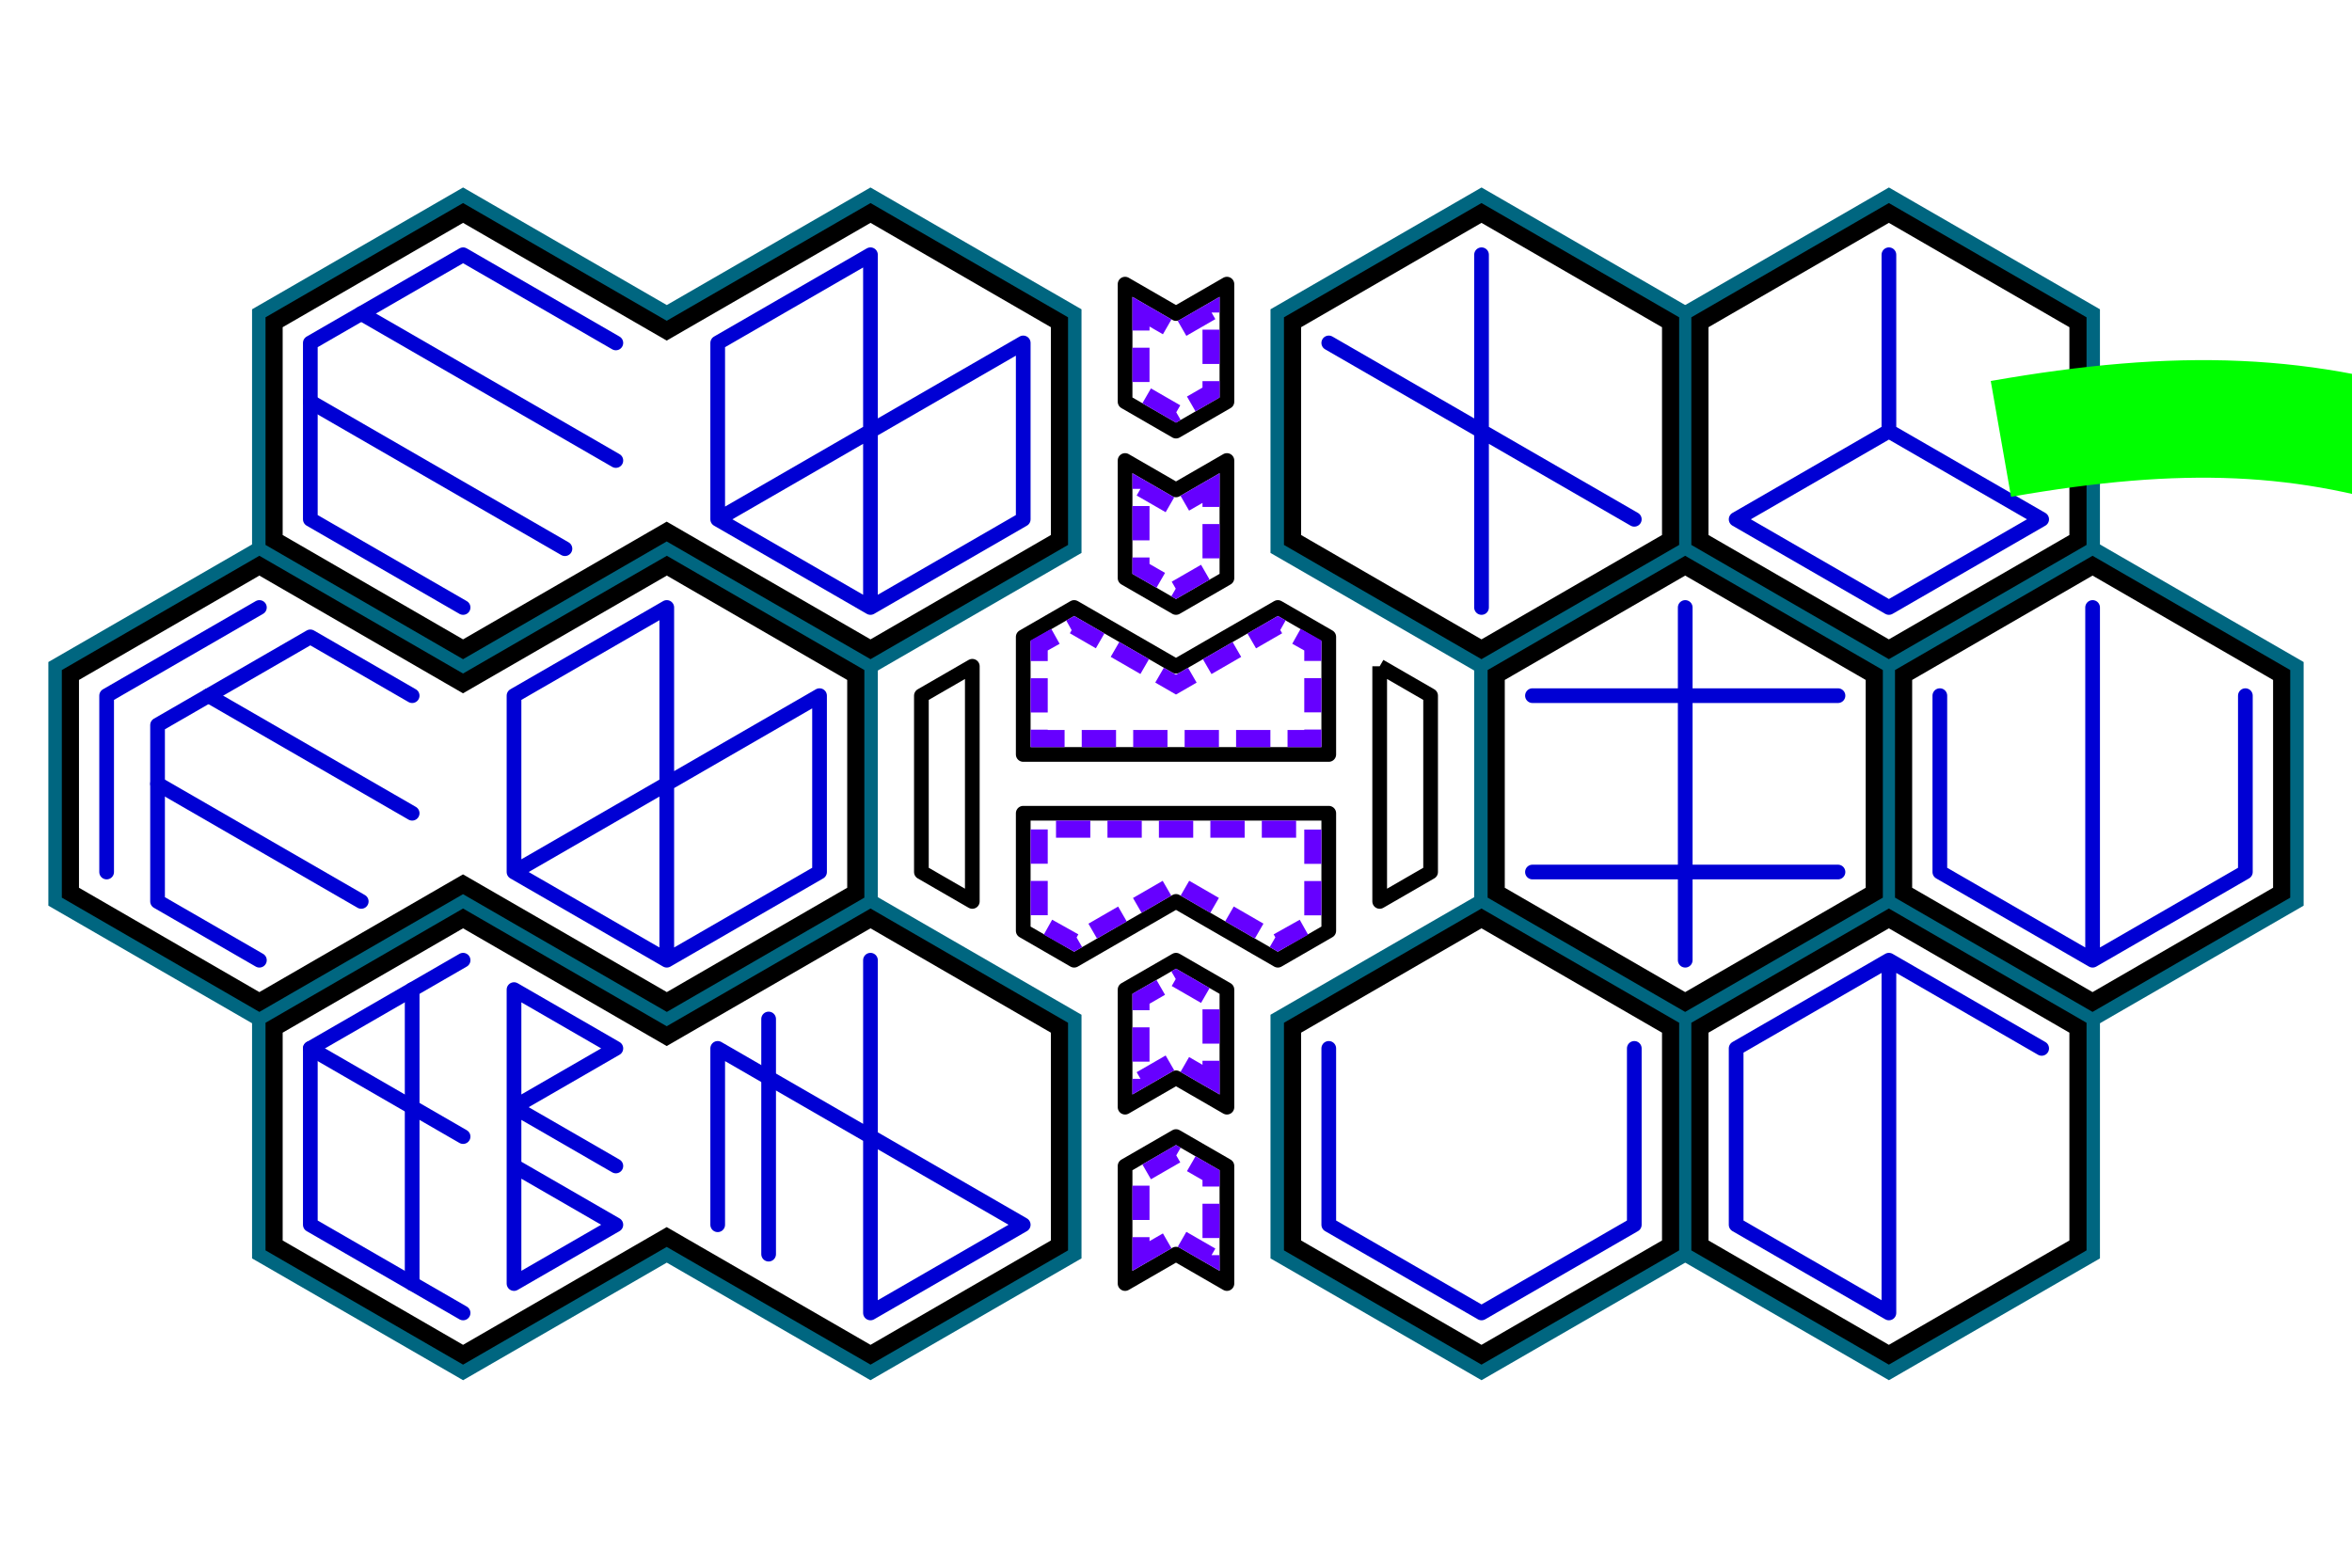 <?xml version="1.0" encoding="UTF-8" standalone="no"?>
<!-- Created with Inkscape (http://www.inkscape.org/) -->

<svg
   xmlns:dc="http://purl.org/dc/elements/1.1/"
   xmlns:cc="http://creativecommons.org/ns#"
   xmlns:rdf="http://www.w3.org/1999/02/22-rdf-syntax-ns#"
   xmlns:svg="http://www.w3.org/2000/svg"
   xmlns="http://www.w3.org/2000/svg"
   xmlns:xlink="http://www.w3.org/1999/xlink"
   xmlns:sodipodi="http://sodipodi.sourceforge.net/DTD/sodipodi-0.dtd"
   xmlns:inkscape="http://www.inkscape.org/namespaces/inkscape"
   width="480"
   height="320"
   id="svg2"
   version="1.1"
   inkscape:version="0.48.2 r9819"
   sodipodi:docname="itnas405.svg"
   inkscape:export-xdpi="90"
   inkscape:export-ydpi="90"
   inkscape:export-filename="itnas405.png">
  <defs
     id="defs4">
    <marker
       orient="auto"
       refY="0.0"
       refX="0.0"
       id="Arrow2Send"
       style="overflow:visible;"
       inkscape:stockid="Arrow2Send">
      <path
         id="path3953"
         style="font-size:12.0;fill-rule:evenodd;stroke-width:0.625;stroke-linejoin:round;"
         d="M 8.719,4.034 L -2.207,0.016 L 8.719,-4.002 C 6.973,-1.63 6.983,1.616 8.719,4.034 z "
         transform="scale(0.3) rotate(180) translate(-2.3,0)" />
    </marker>
    <marker
       inkscape:stockid="Arrow1Send"
       orient="auto"
       refY="0.0"
       refX="0.0"
       id="Arrow1Send"
       style="overflow:visible;">
      <path
         id="path3935"
         d="M 0.0,0.0 L 5.0,-5.0 L -12.5,0.0 L 5.0,5.0 L 0.0,0.0 z "
         style="fill-rule:evenodd;stroke:#000000;stroke-width:1.0pt;marker-start:none;"
         transform="scale(0.2) rotate(180) translate(6,0)" />
    </marker>
    <inkscape:perspective
       sodipodi:type="inkscape:persp3d"
       inkscape:vp_x="0 : 160 : 1"
       inkscape:vp_y="0 : 1000 : 0"
       inkscape:vp_z="480 : 160 : 1"
       inkscape:persp3d-origin="240 : 106.66667 : 1"
       id="perspective8" />
  </defs>
  <sodipodi:namedview
     id="base"
     pagecolor="#ffffff"
     bordercolor="#666666"
     borderopacity="1.0"
     inkscape:pageopacity="1"
     inkscape:pageshadow="2"
     inkscape:zoom="2"
     inkscape:cx="258.10763"
     inkscape:cy="157.7367"
     inkscape:document-units="px"
     inkscape:current-layer="layer1"
     showgrid="true"
     inkscape:snap-nodes="true"
     inkscape:snap-global="true"
     inkscape:snap-grids="true"
     showguides="true"
     inkscape:window-width="1235"
     inkscape:window-height="746"
     inkscape:window-x="-8"
     inkscape:window-y="-8"
     inkscape:window-maximized="1"
     inkscape:object-nodes="true">
    <inkscape:grid
       type="axonomgrid"
       id="grid3087"
       units="px"
       empspacing="6"
       visible="true"
       enabled="true"
       snapvisiblegridlinesonly="true"
       originx="240px"
       spacingy="12px"
       originy="160px"
       gridanglex="30" />
  </sodipodi:namedview>
  <g
     inkscape:groupmode="layer"
     id="layer2"
     inkscape:label="outline"
     style="display:inline">
    <path
       id="path3119"
       style="color:#000000;fill:none;stroke:#006680;stroke-width:3;stroke-linecap:butt;stroke-linejoin:miter;stroke-miterlimit:4;stroke-opacity:1;stroke-dasharray:none;stroke-dashoffset:0;marker:none;visibility:visible;display:inline;overflow:visible;enable-background:accumulate"
       d="m 343.923,112 2e-4,-48 41.569,-24 41.569,24 8e-5,48"
       inkscape:connector-curvature="0"
       sodipodi:nodetypes="cccc" />
    <path
       sodipodi:nodetypes="cccc"
       inkscape:connector-curvature="0"
       d="m 343.923,64 -41.569,-24 -41.569,24 -2e-4,48 41.569,24"
       style="color:#000000;fill:none;stroke:#006680;stroke-width:3;stroke-linecap:butt;stroke-linejoin:miter;stroke-miterlimit:4;stroke-opacity:1;stroke-dasharray:none;stroke-dashoffset:0;marker:none;visibility:visible;display:inline;overflow:visible;enable-background:accumulate"
       id="path6439" />
    <path
       sodipodi:nodetypes="cccc"
       inkscape:connector-curvature="0"
       d="m 385.492,184 2e-4,-48 41.569,-24 41.569,24 8e-5,48 -41.569,24"
       style="color:#000000;fill:none;stroke:#006680;stroke-width:3;stroke-linecap:butt;stroke-linejoin:miter;stroke-miterlimit:4;stroke-opacity:1;stroke-dasharray:none;stroke-dashoffset:0;marker:none;visibility:visible;display:inline;overflow:visible;enable-background:accumulate"
       id="path6443" />
    <path
       id="path6445"
       style="color:#000000;fill:none;stroke:#006680;stroke-width:3;stroke-linecap:butt;stroke-linejoin:miter;stroke-miterlimit:4;stroke-opacity:1;stroke-dasharray:none;stroke-dashoffset:0;marker:none;visibility:visible;display:inline;overflow:visible;enable-background:accumulate"
       d="m 385.492,136 -41.569,-24 -41.569,24 -2e-4,48"
       inkscape:connector-curvature="0"
       sodipodi:nodetypes="cccc" />
    <path
       id="path6447"
       style="color:#000000;fill:none;stroke:#006680;stroke-width:3;stroke-linecap:butt;stroke-linejoin:miter;stroke-miterlimit:4;stroke-opacity:1;stroke-dasharray:none;stroke-dashoffset:0;marker:none;visibility:visible;display:inline;overflow:visible;enable-background:accumulate"
       d="m 427.062,208 -41.569,-24 -41.569,24 -2e-4,48 41.569,24 41.569,-24 z"
       inkscape:connector-curvature="0"
       sodipodi:nodetypes="cccc" />
    <path
       sodipodi:nodetypes="cccc"
       inkscape:connector-curvature="0"
       d="m 343.923,208 -41.569,-24 -41.569,24 -2e-4,48 41.569,24 41.569,-24"
       style="color:#000000;fill:none;stroke:#006680;stroke-width:3;stroke-linecap:butt;stroke-linejoin:miter;stroke-miterlimit:4;stroke-opacity:1;stroke-dasharray:none;stroke-dashoffset:0;marker:none;visibility:visible;display:inline;overflow:visible;enable-background:accumulate"
       id="path6449" />
    <path
       style="color:#000000;fill:none;stroke:#006680;stroke-width:3;stroke-linecap:butt;stroke-linejoin:miter;stroke-miterlimit:4;stroke-opacity:1;stroke-dasharray:none;stroke-dashoffset:0;marker:none;visibility:visible;display:inline;overflow:visible;enable-background:accumulate"
       d="m 219.215,208 2e-4,48 -41.569,24 -41.569,-24 -41.569,24 -41.569,-24 -8e-5,-48 41.569,-24 41.569,24 41.569,-24 z"
       id="path7399"
       inkscape:connector-curvature="0"
       sodipodi:nodetypes="ccccccccccc" />
    <path
       style="color:#000000;fill:none;stroke:#006680;stroke-width:3;stroke-linecap:butt;stroke-linejoin:miter;stroke-miterlimit:4;stroke-opacity:1;stroke-dasharray:none;stroke-dashoffset:0;marker:none;visibility:visible;display:inline;overflow:visible;enable-background:accumulate"
       d="m 136.077,112 -41.569,24 -41.569,-24 -8e-5,-48 41.569,-24 41.569,24 41.569,-24 41.569,24 2e-4,48 -41.569,24 z"
       id="path6479"
       inkscape:connector-curvature="0"
       sodipodi:nodetypes="ccccccccccc" />
    <path
       style="color:#000000;fill:none;stroke:#006680;stroke-width:3;stroke-linecap:butt;stroke-linejoin:miter;stroke-miterlimit:4;stroke-opacity:1;stroke-dasharray:none;stroke-dashoffset:0;marker:none;visibility:visible;display:inline;overflow:visible;enable-background:accumulate"
       d="m 52.939,208 -41.569,-24 0,-48 41.569,-24"
       id="path6481"
       inkscape:connector-curvature="0" />
    <path
       inkscape:connector-curvature="0"
       id="path7401"
       d="m 177.646,184 0,-48"
       style="color:#000000;fill:none;stroke:#006680;stroke-width:3;stroke-linecap:butt;stroke-linejoin:miter;stroke-miterlimit:4;stroke-opacity:1;stroke-dasharray:none;stroke-dashoffset:0;marker:none;visibility:visible;display:inline;overflow:visible;enable-background:accumulate"
       sodipodi:nodetypes="cc" />
    <path
       id="path3075"
       style="fill:none;stroke:#000000;stroke-width:3.5;stroke-linecap:butt;stroke-linejoin:miter;stroke-miterlimit:4;stroke-opacity:1;stroke-dasharray:none"
       d="m 94.5,43.469 -38.562,22.312 0,44.438 38.562,22.312 41.562,-24.031 41.594,24.031 38.562,-22.312 0,-44.438 -38.562,-22.312 L 136.062,67.5 z"
       inkscape:connector-curvature="0"
       sodipodi:nodetypes="ccccccccccc" />
    <use
       x="0"
       y="0"
       xlink:href="#path3075"
       id="use3085"
       transform="translate(-41.569,72)"
       width="480"
       height="320" />
    <use
       x="0"
       y="0"
       xlink:href="#path3075"
       id="use3087"
       transform="translate(1.5458673e-6,144)"
       width="480"
       height="320" />
    <g
       id="g3109">
      <path
         inkscape:connector-curvature="0"
         id="path3488"
         d="m 263.78,65.781 c 0,14.812 0,29.625 0,44.438 12.854,7.438 25.708,14.875 38.562,22.312 12.865,-7.438 25.729,-14.875 38.594,-22.312 0,-14.812 0,-29.625 0,-44.438 -12.865,-7.438 -25.729,-14.875 -38.594,-22.312 -12.854,7.438 -25.708,14.875 -38.562,22.312 z"
         style="fill:none;stroke:#000000;stroke-width:3.5;stroke-linecap:butt;stroke-linejoin:miter;stroke-miterlimit:4;stroke-opacity:1;stroke-dasharray:none;display:inline;color:#000000;stroke-dashoffset:0;marker:none;visibility:visible;overflow:visible;enable-background:accumulate" />
      <use
         height="320"
         width="480"
         transform="translate(83.138,0)"
         id="use3105"
         xlink:href="#path3488"
         y="0"
         x="0" />
    </g>
    <use
       x="0"
       y="0"
       xlink:href="#g3109"
       id="use3113"
       transform="translate(41.569,72)"
       width="480"
       height="320" />
    <use
       x="0"
       y="0"
       xlink:href="#g3109"
       id="use3115"
       transform="translate(0,144)"
       width="480"
       height="320" />
  </g>
  <g
     inkscape:label="Layer 1"
     inkscape:groupmode="layer"
     id="layer1"
     style="display:inline">
    <path
       id="path3289"
       style="fill:none;stroke:#0000d4;stroke-width:3;stroke-linecap:round;stroke-linejoin:round;stroke-miterlimit:4;stroke-opacity:1;stroke-dasharray:none"
       d="M 333.531,106 271.177,70 m 31.177,-18 0,72"
       inkscape:connector-curvature="0" />
    <path
       id="path3293"
       style="fill:none;stroke:#0000d4;stroke-width:3;stroke-linecap:round;stroke-linejoin:round;stroke-miterlimit:4;stroke-opacity:1;stroke-dasharray:none"
       d="m 427.062,124 0,72 m -31.177,-54 0,36 31.177,18 31.177,-18 0,-36"
       inkscape:connector-curvature="0" />
    <path
       id="path3299"
       style="fill:none;stroke:#0000d4;stroke-width:3;stroke-linecap:round;stroke-linejoin:round;stroke-miterlimit:4;stroke-opacity:1;stroke-dasharray:none"
       d="m 375.1,178 -62.354,0 m 62.354,-36 -62.354,0 m 31.177,-18 0,72"
       inkscape:connector-curvature="0" />
    <path
       id="path3305"
       style="fill:none;stroke:#0000d4;stroke-width:3;stroke-linecap:round;stroke-linejoin:round;stroke-miterlimit:4;stroke-opacity:1;stroke-dasharray:none"
       d="m 385.492,196 0,72 -31.177,-18 0,-36 31.177,-18 31.177,18"
       inkscape:connector-curvature="0" />
    <path
       style="fill:none;stroke:#0000d4;stroke-width:3;stroke-linecap:round;stroke-linejoin:round;stroke-miterlimit:4;stroke-opacity:1;stroke-dasharray:none"
       d="m 385.492,88 31.177,18 -31.177,18 -31.177,-18 31.177,-18 0,-36"
       id="path3315"
       inkscape:connector-curvature="0"
       sodipodi:nodetypes="cccccc" />
    <path
       id="path3293-1"
       style="fill:none;stroke:#0000d4;stroke-width:3;stroke-linecap:round;stroke-linejoin:round;stroke-miterlimit:4;stroke-opacity:1;stroke-dasharray:none"
       d="m 271.177,214 0,36 31.177,18 31.177,-18 0,-36"
       inkscape:connector-curvature="0"
       sodipodi:nodetypes="ccccc" />
    <path
       style="color:#000000;fill:none;stroke:#0000d4;stroke-width:3;stroke-linecap:round;stroke-linejoin:round;stroke-miterlimit:4;stroke-opacity:1;stroke-dasharray:none;stroke-dashoffset:0;marker:none;visibility:visible;display:inline;overflow:visible;enable-background:accumulate"
       d="m 94.508,196 -31.177,18 0,36 31.177,18"
       id="path6511"
       inkscape:connector-curvature="0" />
    <path
       style="color:#000000;fill:none;stroke:#0000d4;stroke-width:3;stroke-linecap:round;stroke-linejoin:round;stroke-miterlimit:4;stroke-opacity:1;stroke-dasharray:none;stroke-dashoffset:0;marker:none;visibility:visible;display:inline;overflow:visible;enable-background:accumulate"
       d="m 84.115,202 0,60"
       id="path6513"
       inkscape:connector-curvature="0" />
    <path
       style="color:#000000;fill:none;stroke:#0000d4;stroke-width:3;stroke-linecap:round;stroke-linejoin:round;stroke-miterlimit:4;stroke-opacity:1;stroke-dasharray:none;stroke-dashoffset:0;marker:none;visibility:visible;display:inline;overflow:visible;enable-background:accumulate"
       d="m 63.331,214 31.177,18"
       id="path6515"
       inkscape:connector-curvature="0" />
    <path
       style="color:#000000;fill:none;stroke:#0000d4;stroke-width:3;stroke-linecap:round;stroke-linejoin:round;stroke-miterlimit:4;stroke-opacity:1;stroke-dasharray:none;stroke-dashoffset:0;marker:none;visibility:visible;display:inline;overflow:visible;enable-background:accumulate"
       d="m 104.9,238 20.785,12 -20.785,12 0,-60 20.785,12 -20.785,12 20.785,12"
       id="path6517"
       inkscape:connector-curvature="0" />
    <path
       style="color:#000000;fill:none;stroke:#0000d4;stroke-width:3;stroke-linecap:round;stroke-linejoin:round;stroke-miterlimit:4;stroke-opacity:1;stroke-dasharray:none;stroke-dashoffset:0;marker:none;visibility:visible;display:inline;overflow:visible;enable-background:accumulate"
       d="m 177.646,196 0,72 31.177,-18 -62.354,-36 0,36"
       id="path6519"
       inkscape:connector-curvature="0" />
    <path
       style="color:#000000;fill:none;stroke:#0000d4;stroke-width:3;stroke-linecap:round;stroke-linejoin:round;stroke-miterlimit:4;stroke-opacity:1;stroke-dasharray:none;stroke-dashoffset:0;marker:none;visibility:visible;display:inline;overflow:visible;enable-background:accumulate"
       d="m 156.862,208 0,48"
       id="path6523"
       inkscape:connector-curvature="0" />
    <path
       style="color:#000000;fill:none;stroke:#0000d4;stroke-width:3;stroke-linecap:round;stroke-linejoin:round;stroke-miterlimit:4;stroke-opacity:1;stroke-dasharray:none;stroke-dashoffset:0;marker:none;visibility:visible;display:inline;overflow:visible;enable-background:accumulate"
       d="m 94.508,124 -31.177,-18 0,-36 31.177,-18 31.177,18"
       id="path6525"
       inkscape:connector-curvature="0" />
    <path
       style="color:#000000;fill:none;stroke:#0000d4;stroke-width:3;stroke-linecap:round;stroke-linejoin:round;stroke-miterlimit:4;stroke-opacity:1;stroke-dasharray:none;stroke-dashoffset:0;marker:none;visibility:visible;display:inline;overflow:visible;enable-background:accumulate"
       d="m 63.331,82 51.962,30"
       id="path6527"
       inkscape:connector-curvature="0" />
    <path
       style="color:#000000;fill:none;stroke:#0000d4;stroke-width:3;stroke-linecap:round;stroke-linejoin:round;stroke-miterlimit:4;stroke-opacity:1;stroke-dasharray:none;stroke-dashoffset:0;marker:none;visibility:visible;display:inline;overflow:visible;enable-background:accumulate"
       d="M 73.723,64 125.685,94"
       id="path6529"
       inkscape:connector-curvature="0" />
    <path
       style="color:#000000;fill:none;stroke:#0000d4;stroke-width:3;stroke-linecap:round;stroke-linejoin:round;stroke-miterlimit:4;stroke-opacity:1;stroke-dasharray:none;stroke-dashoffset:0;marker:none;visibility:visible;display:inline;overflow:visible;enable-background:accumulate"
       d="m 177.646,124 0,-72 -31.177,18 0,36 31.177,18 31.177,-18 0,-36 -62.354,36"
       id="path6533"
       inkscape:connector-curvature="0"
       sodipodi:nodetypes="cccccccc" />
    <path
       inkscape:connector-curvature="0"
       id="path6543"
       d="m 52.939,196 -20.785,-12 0,-36 31.177,-18 20.785,12"
       style="color:#000000;fill:none;stroke:#0000d4;stroke-width:3;stroke-linecap:round;stroke-linejoin:round;stroke-miterlimit:4;stroke-opacity:1;stroke-dasharray:none;stroke-dashoffset:0;marker:none;visibility:visible;display:inline;overflow:visible;enable-background:accumulate"
       sodipodi:nodetypes="ccccc" />
    <path
       inkscape:connector-curvature="0"
       id="path6545"
       d="m 32.154,160 41.569,24"
       style="color:#000000;fill:none;stroke:#0000d4;stroke-width:3;stroke-linecap:round;stroke-linejoin:round;stroke-miterlimit:4;stroke-opacity:1;stroke-dasharray:none;stroke-dashoffset:0;marker:none;visibility:visible;display:inline;overflow:visible;enable-background:accumulate"
       sodipodi:nodetypes="cc" />
    <path
       inkscape:connector-curvature="0"
       id="path6547"
       d="m 42.546,142 41.569,24"
       style="color:#000000;fill:none;stroke:#0000d4;stroke-width:3;stroke-linecap:round;stroke-linejoin:round;stroke-miterlimit:4;stroke-opacity:1;stroke-dasharray:none;stroke-dashoffset:0;marker:none;visibility:visible;display:inline;overflow:visible;enable-background:accumulate"
       sodipodi:nodetypes="cc" />
    <path
       sodipodi:nodetypes="cccccccc"
       inkscape:connector-curvature="0"
       id="path6549"
       d="m 136.077,196 0,-72 -31.177,18 0,36 31.177,18 31.177,-18 0,-36 -62.354,36"
       style="color:#000000;fill:none;stroke:#0000d4;stroke-width:3;stroke-linecap:round;stroke-linejoin:round;stroke-miterlimit:4;stroke-opacity:1;stroke-dasharray:none;stroke-dashoffset:0;marker:none;visibility:visible;display:inline;overflow:visible;enable-background:accumulate" />
    <path
       style="color:#000000;fill:none;stroke:#0000d4;stroke-width:3;stroke-linecap:round;stroke-linejoin:round;stroke-miterlimit:4;stroke-opacity:1;stroke-dasharray:none;stroke-dashoffset:0;marker:none;visibility:visible;display:inline;overflow:visible;enable-background:accumulate"
       d="m 52.939,124 -31.177,18 0,36"
       id="path6551"
       inkscape:connector-curvature="0" />
    <path
       style="color:#000000;fill:none;stroke:#000000;stroke-width:3;stroke-linecap:butt;stroke-linejoin:round;stroke-miterlimit:4;stroke-opacity:1;stroke-dasharray:none;stroke-dashoffset:0;marker:none;visibility:visible;display:inline;overflow:visible;enable-background:accumulate"
       d="m 271.177,154 -62.354,0 0,-24 10.392,-6 20.785,12 20.785,-12 10.392,6 z"
       id="path7473"
       inkscape:connector-curvature="0"
       sodipodi:nodetypes="cccccccc" />
    <path
       style="color:#000000;fill:none;stroke:#000000;stroke-width:3;stroke-linecap:butt;stroke-linejoin:round;stroke-miterlimit:4;stroke-opacity:1;stroke-dasharray:none;stroke-dashoffset:0;marker:none;visibility:visible;display:inline;overflow:visible;enable-background:accumulate"
       d="m 229.608,118 10.392,6 10.392,-6 0,-24 L 240,100 229.608,94 z"
       id="path7475"
       inkscape:connector-curvature="0"
       sodipodi:nodetypes="ccccccc" />
    <path
       style="fill:none;stroke:#000000;stroke-width:3;stroke-linecap:butt;stroke-linejoin:round;stroke-opacity:1;color:#000000;stroke-miterlimit:4;stroke-dasharray:none;stroke-dashoffset:0;marker:none;visibility:visible;display:inline;overflow:visible;enable-background:accumulate"
       d="m 198.431,136 0,48 -10.392,-6 0,-36 z"
       id="path7485"
       inkscape:connector-curvature="0" />
    <path
       style="fill:none;stroke:#000000;stroke-width:3;stroke-linecap:butt;stroke-linejoin:round;stroke-opacity:1;color:#000000;stroke-miterlimit:4;stroke-dasharray:none;stroke-dashoffset:0;marker:none;visibility:visible;display:inline;overflow:visible;enable-background:accumulate"
       d="m 281.569,136 0,48 10.392,-6 0,-36 -10.392,-6"
       id="path7487"
       inkscape:connector-curvature="0" />
    <path
       sodipodi:nodetypes="cccccccc"
       inkscape:connector-curvature="0"
       id="path7516"
       d="m 271.177,166 -62.354,0 0,24 10.392,6 L 240,184 l 20.785,12 10.392,-6 z"
       style="color:#000000;fill:none;stroke:#000000;stroke-width:3;stroke-linecap:butt;stroke-linejoin:round;stroke-miterlimit:4;stroke-opacity:1;stroke-dasharray:none;stroke-dashoffset:0;marker:none;visibility:visible;display:inline;overflow:visible;enable-background:accumulate" />
    <path
       sodipodi:nodetypes="ccccccc"
       inkscape:connector-curvature="0"
       id="path7518"
       d="M 229.608,202 240,196 l 10.392,6 0,24 -10.392,-6 -10.392,6 z"
       style="color:#000000;fill:none;stroke:#000000;stroke-width:3;stroke-linecap:butt;stroke-linejoin:round;stroke-miterlimit:4;stroke-opacity:1;stroke-dasharray:none;stroke-dashoffset:0;marker:none;visibility:visible;display:inline;overflow:visible;enable-background:accumulate" />
    <path
       style="color:#000000;fill:none;stroke:#000000;stroke-width:3;stroke-linecap:butt;stroke-linejoin:round;stroke-miterlimit:4;stroke-opacity:1;stroke-dasharray:none;stroke-dashoffset:0;marker:none;visibility:visible;display:inline;overflow:visible;enable-background:accumulate"
       d="M 229.608,238 240,232 l 10.392,6 0,24 -10.392,-6 -10.392,6 z"
       id="path7520"
       inkscape:connector-curvature="0"
       sodipodi:nodetypes="ccccccc" />
    <path
       sodipodi:nodetypes="ccccccc"
       inkscape:connector-curvature="0"
       id="path7522"
       d="M 229.608,82 240,88 l 10.392,-6 0,-24 L 240,64 229.608,58 z"
       style="color:#000000;fill:none;stroke:#000000;stroke-width:3;stroke-linecap:butt;stroke-linejoin:round;stroke-miterlimit:4;stroke-opacity:1;stroke-dasharray:none;stroke-dashoffset:0;marker:none;visibility:visible;display:inline;overflow:visible;enable-background:accumulate" />
    <path
       style="color:#000000;fill:none;stroke:#00ff00;stroke-width:24;stroke-linecap:butt;stroke-linejoin:miter;stroke-miterlimit:4;stroke-opacity:1;stroke-dasharray:none;stroke-dashoffset:0;marker:none;visibility:visible;display:inline;overflow:visible;enable-background:accumulate"
       d="M 408.348,89.587 C 444.719,83.21 470.73,84.042 499.808,94"
       id="path3891"
       inkscape:connector-curvature="0"
       sodipodi:nodetypes="cc" />
    <path
       style="color:#000000;fill:none;stroke:#6600ff;stroke-width:3.5;stroke-linecap:butt;stroke-linejoin:miter;stroke-miterlimit:4;stroke-opacity:1;stroke-dasharray:7, 3.5;stroke-dashoffset:3.15;marker:none;visibility:visible;display:inline;overflow:visible;enable-background:accumulate"
       d="m 232.844,63.625 0,16.5 7.156,4.125 7.156,-4.125 0,-16.5 L 240,67.75 232.844,63.625 z"
       id="path3845"
       inkscape:connector-curvature="0" />
    <path
       id="path3038"
       d="m 247.156,99.625 0,16.5 -7.156,4.125 -7.156,-4.125 0,-16.5 7.156,4.125 7.156,-4.125 z"
       style="color:#000000;fill:none;stroke:#6600ff;stroke-width:3.5;stroke-linecap:butt;stroke-linejoin:miter;stroke-miterlimit:4;stroke-opacity:1;stroke-dasharray:7, 3.5;stroke-dashoffset:3.15;marker:none;visibility:visible;display:inline;overflow:visible;enable-background:accumulate"
       inkscape:connector-curvature="0" />
    <path
       inkscape:connector-curvature="0"
       id="path3040"
       d="m 232.844,256.375 0,-16.5 7.156,-4.125 7.156,4.125 0,16.5 L 240,252.25 l -7.156,4.125 z"
       style="color:#000000;fill:none;stroke:#6600ff;stroke-width:3.5;stroke-linecap:butt;stroke-linejoin:miter;stroke-miterlimit:4;stroke-opacity:1;stroke-dasharray:7, 3.5;stroke-dashoffset:3.15;marker:none;visibility:visible;display:inline;overflow:visible;enable-background:accumulate" />
    <path
       inkscape:connector-curvature="0"
       style="color:#000000;fill:none;stroke:#6600ff;stroke-width:3.5;stroke-linecap:butt;stroke-linejoin:miter;stroke-miterlimit:4;stroke-opacity:1;stroke-dasharray:7, 3.5;stroke-dashoffset:3.15;marker:none;visibility:visible;display:inline;overflow:visible;enable-background:accumulate"
       d="m 247.156,220.375 0,-16.5 L 240,199.75 l -7.156,4.125 0,16.5 7.156,-4.125 7.156,4.125 z"
       id="path3042" />
    <path
       id="path3038-1"
       d="m 240,139.75 20.785,-12 7.142,4 0,19 -55.854,0 0,-19 7.142,-4 z"
       style="color:#000000;fill:none;stroke:#6600ff;stroke-width:3.5;stroke-linecap:butt;stroke-linejoin:miter;stroke-miterlimit:4;stroke-opacity:1;stroke-dasharray:7, 3.5;stroke-dashoffset:3.15;marker:none;visibility:visible;display:inline;overflow:visible;enable-background:accumulate"
       inkscape:connector-curvature="0"
       sodipodi:nodetypes="cccccccc" />
    <path
       sodipodi:nodetypes="cccccccc"
       inkscape:connector-curvature="0"
       style="color:#000000;fill:none;stroke:#6600ff;stroke-width:3.5;stroke-linecap:butt;stroke-linejoin:miter;stroke-miterlimit:4;stroke-opacity:1;stroke-dasharray:7,3.5;stroke-dashoffset:8.4;marker:none;visibility:visible;display:inline;overflow:visible;enable-background:accumulate"
       d="m 240,180.25 20.785,12 7.142,-4 0,-19 -55.854,0 0,19 7.142,4 z"
       id="path3062" />
  </g>
</svg>

